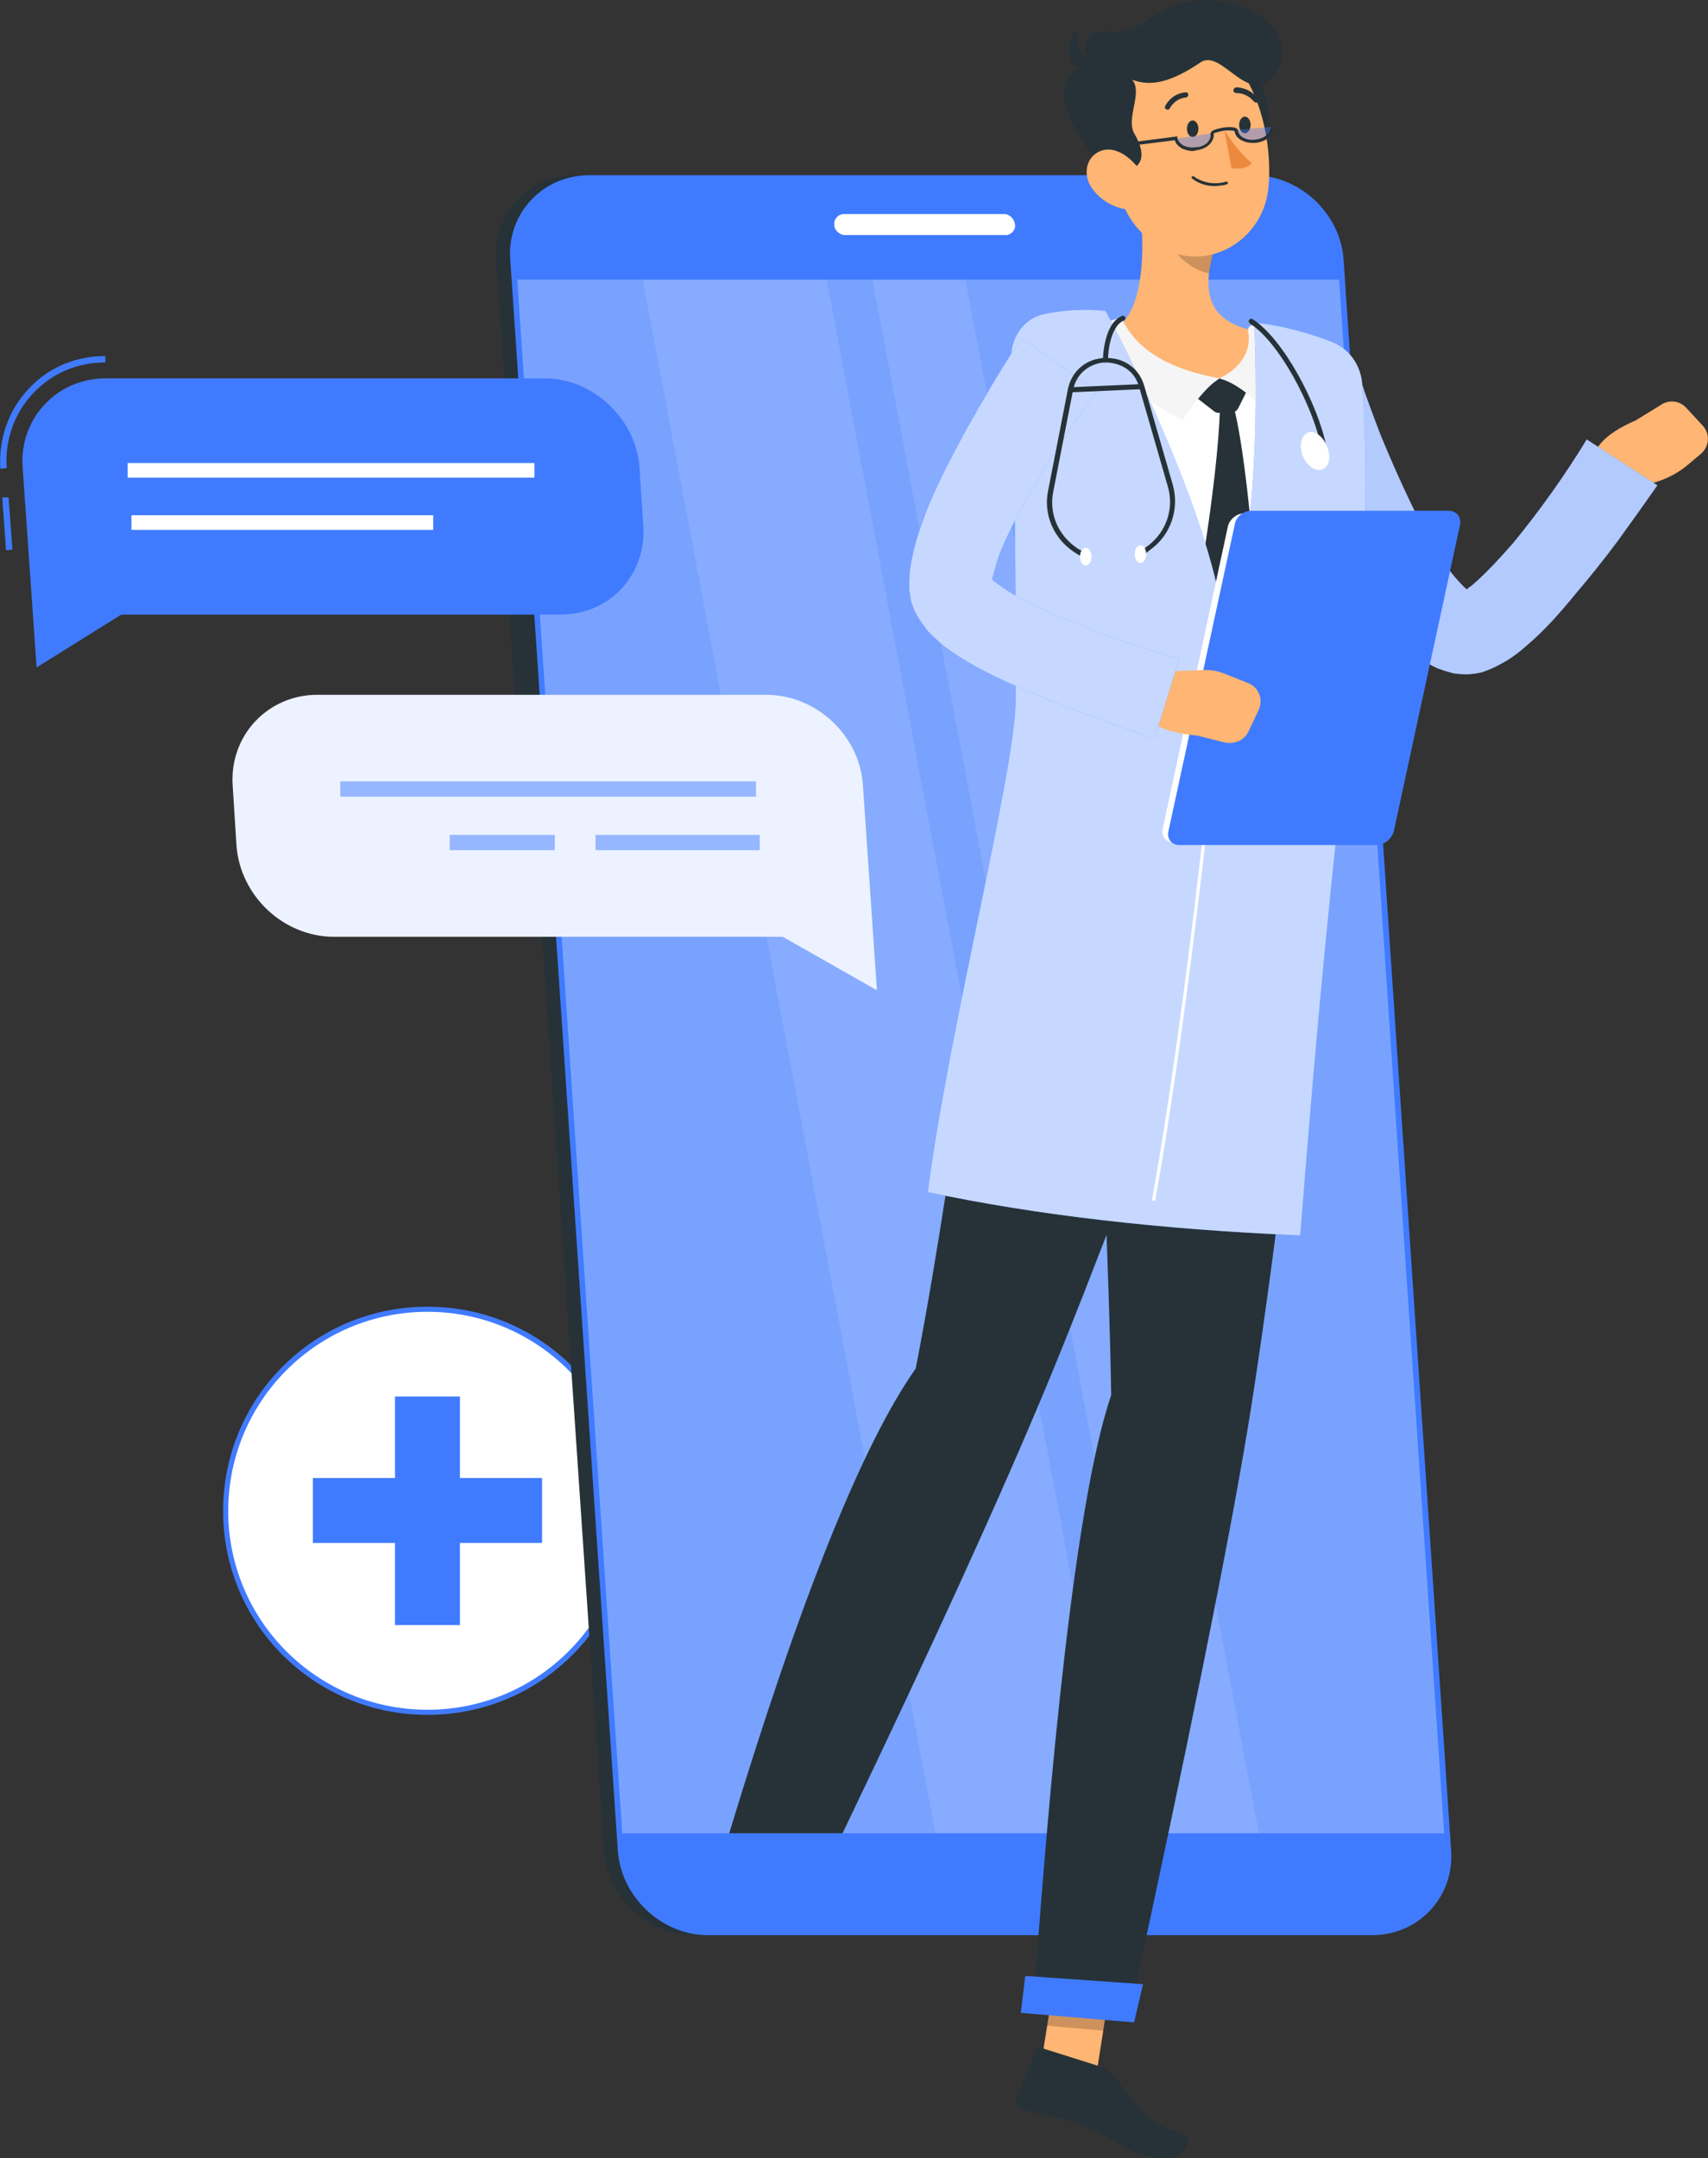 <svg version="1.2" xmlns="http://www.w3.org/2000/svg" viewBox="0.15 11.28 268.3 338.92">
	<rect x="0.15" y="11.28" width="268.3" height="338.92" fill="#333333" stroke="none"/>
	<title>autentificare-svg</title>
	<style>
		.s0 { fill: #ffffff } 
		.s1 { fill: #407bff } 
		.s2 { fill: #263238 } 
		.s3 { opacity: .3;fill: #ffffff } 
		.s4 { opacity: .1;fill: #ffffff } 
		.s5 { fill: #ffb573 } 
		.s6 { opacity: .2;fill: #000000 } 
		.s7 { fill: #f5f5f5 } 
		.s8 { fill: #ed893e } 
		.s9 { opacity: .4;fill: #407bff } 
		.s10 { opacity: .7;fill: #ffffff } 
		.s11 { opacity: .1;fill: #407bff } 
		.s12 { opacity: .5;fill: #407bff } 
	</style>
	<g id="Background Complete">
	</g>
	<g id="Shadow">
	</g>
	<g id="Cross icon">
		<g id="&lt;Group&gt;">
			<g id="&lt;Group&gt;">
				<circle id="&lt;Path&gt;" class="s0" cx="67.3" cy="248.5" r="31.7"/>
				<path id="&lt;Compound Path&gt;" fill-rule="evenodd" class="s1" d="m67.3 216.5c17.8 0 32.1 14.3 32.1 32.1 0 17.7-14.3 32-32.1 32-17.8 0-32.1-14.3-32.1-32 0-17.8 14.3-32.1 32.1-32.1zm-31.3 32.1c0 17.2 14 31.2 31.3 31.2 17.3 0 31.3-14 31.3-31.2 0-17.3-14-31.3-31.3-31.3-17.3 0-31.3 14-31.3 31.3z"/>
			</g>
			<g id="&lt;Group&gt;">
				<path id="&lt;Path&gt;" class="s1" d="m62.2 230.6h10.2v35.9h-10.2z"/>
				<path id="&lt;Path&gt;" class="s1" d="m49.3 243.4h36v10.2h-36z"/>
			</g>
		</g>
	</g>
	<g id="Character">
		<g id="&lt;Group&gt;">
			<g id="&lt;Group&gt;">
				<path id="&lt;Path&gt;" class="s2" d="m95 301.9l-16.9-249.9c-0.5-7.2 5.1-13.2 12.4-13.2h104.3c7.3 0 13.7 6 14.2 13.2l16.9 249.9c0.5 7.3-5.1 13.3-12.4 13.3h-104.4c-7.3 0-13.6-6-14.1-13.3z"/>
				<path id="&lt;Path&gt;" class="s2" d="m82.1 136.9l-3.2-47.8c-0.2-2.1 1.4-3.7 3.4-3.7h2.7c2 0 3.8 1.6 3.9 3.7l3.2 47.8c0.2 2-1.4 3.7-3.4 3.7h-2.7c-2 0-3.8-1.7-3.9-3.7z"/>
				<path id="&lt;Path&gt;" class="s1" d="m207.3 105.7l-1.2-17.3c-0.1-1.7 1.2-3 2.8-3h2.7c1.6 0 3.1 1.3 3.2 3l1.2 17.3c0.1 1.6-1.2 3-2.9 3h-2.6c-1.6 0-3.1-1.4-3.2-3z"/>
				<path id="&lt;Path&gt;" class="s1" d="m209.4 136.5l-1.2-17.3c-0.1-1.6 1.2-3 2.8-3h2.7c1.6 0 3.1 1.4 3.2 3l1.1 17.3c0.2 1.6-1.1 3-2.8 3h-2.6c-1.7 0-3.1-1.4-3.2-3z"/>
				<path id="&lt;Path&gt;" class="s1" d="m97.2 301.9l-16.9-249.9c-0.5-7.2 5.1-13.2 12.4-13.2h104.3c7.3 0 13.7 6 14.2 13.2l16.9 249.9c0.5 7.3-5.1 13.3-12.4 13.3h-104.4c-7.2 0-13.6-6-14.1-13.3z"/>
				<path id="&lt;Path&gt;" class="s3" d="m97.9 299.2l-16.5-244h129.1l16.5 244z"/>
				<path id="&lt;Path&gt;" class="s4" d="m147.1 299.2l-46-244h28.9l46 244z"/>
				<path id="&lt;Path&gt;" class="s4" d="m183.2 299.2l-46-244h14.6l46.1 244z"/>
				<path id="&lt;Path&gt;" class="s0" d="m159.6 46.6c0.1 0.8-0.6 1.6-1.5 1.6h-25.2c-0.9 0-1.7-0.8-1.7-1.6-0.1-0.9 0.6-1.7 1.5-1.7h25.2c0.9 0 1.6 0.8 1.7 1.7z"/>
			</g>
			<g id="&lt;Group&gt;">
				<path id="&lt;Path&gt;" class="s5" d="m166.3 318.9l8.8 0.8-3.2 20.4-8.8-0.9z"/>
				<path id="&lt;Path&gt;" class="s2" d="m174.8 337.1c5.1 5.5 4.2 7.2 11.2 9.3 1.5 0.5 0.7 3.8-2.9 3.8-5.1 0-7-2.6-11.8-4.7-4-1.7-7.2-1.9-10.5-2.9-0.8-0.3-1.3-1.2-0.9-2l3-7.3c0.1-0.3 0.4-0.5 0.8-0.4l9.2 2.9c0.8 0.2 1.4 0.7 1.9 1.3z"/>
				<path id="&lt;Path&gt;" class="s6" d="m175.1 319.7l-1.6 10.5-8.9-0.8 1.7-10.5z"/>
				<path id="&lt;Path&gt;" class="s0" d="m168.7 62.6c11.6-1.4 23.1-0.4 34.7 1.8 3.9 0.8 6.9 4 7.4 8 1.2 11 2.6 35.8-2.9 72.8q0 0-47.3-4c-0.1-6.7 4.7-37.3 0.7-69-0.6-4.8 2.7-9 7.4-9.6z"/>
				<path id="&lt;Path&gt;" class="s2" d="m196.3 72.1l-1.7 3.4c-0.2 0.3-0.5 0.5-0.9 0.5l-1.9 0.1q-0.5 0.1-0.9-0.2l-3.1-2.4 3.9-2.8z"/>
				<path id="&lt;Path&gt;" class="s2" d="m191.8 75.2q1.3-0.5 2.1-0.2c1.5 5.3 3.1 20.3 3.3 27q-4.5 13.1-6 14.5l-2.3-15.9q2.6-16.2 2.9-25.4z"/>
				<path id="&lt;Path&gt;" class="s5" d="m190.8 50.7c-1.4 5-1.8 10.4 5.4 12.3 2 2.8 3.2 8.2-4.5 7.7-7.7-0.5-12.2-4.7-15.6-8.3 4.6-4.2 3.7-16.1 2.6-22.6z"/>
				<path id="&lt;Path&gt;" class="s7" d="m174.1 61.9c0.6-0.3 1.2-0.5 1.7-0.6 0.3-0.1 0.6 0.1 0.7 0.3 0.8 1.3 3 6.9 15.2 9.1-2 1.2-4.7 4.8-5.8 6.6-3.7-1.9-13.1-7.6-12.2-14.9 0-0.2 0.2-0.4 0.4-0.5z"/>
				<path id="&lt;Path&gt;" class="s7" d="m196.2 63.3c-0.1-0.5 0.3-1 0.8-0.9 0.5 0.1 1 0.3 1.2 0.4q0.2 0 0.3 0.1c0.9 0.9 6 8.2 1.2 14.1-1-1.6-4.4-5.3-8-6.3 3.4-1.6 5.1-4.4 4.5-7.4z"/>
				<path id="&lt;Path&gt;" class="s6" d="m183.7 44.2l7.1 6.5c-0.3 1.2-0.6 2.4-0.7 3.5-2.8-0.4-6.5-3.6-6.7-6.5-0.1-1.4 0-2.8 0.3-3.5z"/>
				<path id="&lt;Path&gt;" class="s2" d="m193.2 20.1c6.1 2.4 6.6 7.5 5.9 13-0.6 5.5-6.5 1.9-7.9-1.6-1.3-3.4-6.5-14.7 2-11.4z"/>
				<path id="&lt;Path&gt;" class="s5" d="m188.3 17.3c9 2.6 11.9 15.5 11.1 23.5-0.9 9-11.1 14.2-18.6 8.2-5-4-5.5-9.2-7.3-17.9-1.7-8.7 6-16.3 14.8-13.8z"/>
				<path id="&lt;Path&gt;" class="s2" d="m171.8 21.6c-1.1-1-3.2-5.9 2.8-5.4 5.9 0.6 7.6-5.8 16.7-4.8 9 1.1 12.5 7.6 8.8 11.9-4 4.6-8.1-4.5-11.4-2.2-4.3 2.9-7.6 3.9-10.7 2.7 1.7 2-1 6 0.3 8.4 1.4 2.4 2.9 6.5-4.4 6.1-9.8-11.6-7.1-16.4-2.1-16.7z"/>
				<path id="&lt;Path&gt;" class="s2" d="m173 22.2q-3.8-1.8-3.8-6.4c-2 3.4-1.8 7.4 3.8 6.4z"/>
				<path id="&lt;Path&gt;" class="s2" d="m192 40.4c-2.7 0.5-4.5-1-4.6-1.1-0.1 0-0.1-0.2 0-0.3 0.1 0 0.2-0.1 0.3 0 0 0 2.1 1.7 5.1 0.8 0.1 0 0.2 0 0.2 0.2 0.1 0.1 0 0.2-0.1 0.2q-0.5 0.2-0.9 0.2z"/>
				<path id="&lt;Path&gt;" class="s5" d="m173.3 34.9c2.8-0.8 5.6 2.2 6.7 4.4 1.2 2.6 0.3 5.3-2.6 4.9-2-0.2-4.2-1.3-5.6-3.2-1.7-2.2-1.1-5.3 1.5-6.1z"/>
				<path id="&lt;Path&gt;" class="s2" d="m174.7 230.4q-0.4-26.1-3.7-88.3l36.8 3.1q-7.3 64.1-11.7 90.7-4.6 27.7-18.7 92.6l-15-1.3q5.4-76.6 12.3-96.8z"/>
				<path id="&lt;Path&gt;" class="s1" d="m178.3 328.9l-17.8-1.5 0.7-5.8 18.5 1.3z"/>
				<ellipse id="&lt;Path&gt;" class="s2" cx="187.5" cy="31.5" rx=".9" ry="1.3"/>
				<ellipse id="&lt;Path&gt;" class="s2" cx="195.7" cy="30.9" rx=".9" ry="1.3"/>
				<path id="&lt;Path&gt;" class="s8" d="m192.5 31.8q2.3 3.5 4.3 5.1-1 1.1-3.2 0.8z"/>
				<g id="&lt;Group&gt;">
					<path id="&lt;Path&gt;" class="s9" d="m200 31.2c0.2 1.1-1 2.1-2.6 2.3-1.5 0.2-3-0.7-3.2-1.8"/>
					<path id="&lt;Path&gt;" class="s9" d="m190.6 32.2c0.2 1.2-0.9 2.2-2.5 2.5-1.6 0.3-3.1-0.5-3.3-1.6"/>
					<path id="&lt;Path&gt;" class="s2" d="m185.8 34.6c-0.6-0.4-1-0.8-1.1-1.3l-11.9 1.5-0.1-0.5 12.4-1.6v0.3c0.1 0.4 0.4 0.8 0.9 1.1 0.6 0.3 1.2 0.4 2 0.3 0.7 0 1.3-0.3 1.8-0.7 0.4-0.5 0.6-0.9 0.5-1.4 0-0.6 1.1-0.8 2.1-1 0.9-0.1 2.1-0.1 2.2 0.4 0.1 1.1 1.4 1.7 2.8 1.5 0.7-0.1 1.3-0.3 1.8-0.8 0.4-0.4 0.6-0.9 0.6-1.3l0.4-0.1c0.1 0.6-0.1 1.3-0.7 1.8-0.5 0.5-1.2 0.8-2 0.9-1.7 0.2-3.3-0.6-3.4-1.8-0.1-0.1-0.7-0.2-1.7-0.1-1 0.2-1.5 0.4-1.6 0.4 0.1 0.7-0.2 1.3-0.7 1.8-0.5 0.5-1.3 0.8-2.1 0.9q-0.3 0.1-0.5 0.1c-0.6 0-1.2-0.2-1.7-0.4z"/>
				</g>
				<path id="&lt;Path&gt;" class="s2" d="m183.5 28.5q-0.1 0-0.2-0.1c-0.2-0.1-0.2-0.3-0.1-0.5 1.1-2 3-2.1 3.1-2.1 0.3-0.1 0.5 0.1 0.5 0.4 0 0.2-0.2 0.4-0.4 0.4-0.1 0-1.6 0.1-2.5 1.7q-0.1 0.2-0.4 0.2z"/>
				<path id="&lt;Path&gt;" class="s2" d="m197.5 27.4q-0.2 0-0.4-0.2c-1.2-1.4-2.7-1.3-2.7-1.3-0.3 0-0.5-0.2-0.5-0.4 0-0.2 0.1-0.4 0.4-0.5 0 0 2-0.1 3.4 1.7q0.3 0.3 0 0.6-0.1 0.1-0.2 0.1z"/>
				<path id="&lt;Path&gt;" class="s2" d="m144 226.2c7.6-39.4 9.3-70.1 16.6-85l35.7 4q-21.3 58.6-31.7 83.6-10.8 26-32.1 70.4h-17.8q16.7-55.1 29.3-73z"/>
				<path id="&lt;Path&gt;" class="s5" d="m257.1 77.3l3.9-2.4c1.3-0.9 3-0.7 4 0.4l2.6 2.8c1.2 1.3 1.1 3.2-0.2 4.4l-1.9 1.6c-1.6 1.4-3.5 2.4-5.6 3l-5.6 1.6-3.7-3.9q-1.1-4.2 6.5-7.5z"/>
				<g id="&lt;Group&gt;">
					<g id="&lt;Group&gt;">
						<path id="&lt;Path&gt;" class="s1" d="m213.7 70.4c1 3.1 2.2 6.3 3.4 9.4q1.9 4.6 4 9.1c1.4 3 2.9 5.9 4.5 8.5 0.8 1.4 1.7 2.6 2.5 3.8 0.9 1.1 1.8 2.1 2.5 2.7 0.3 0.3 0.6 0.5 0.7 0.5-0.1 0-0.1 0-0.1 0q0 0-0.1 0c0 0-0.3-0.1-0.4-0.1-0.6-0.1-1 0-1.1 0.1-0.3 0.1 0.1-0.1 0.5-0.3 0.4-0.2 0.9-0.6 1.4-1 2.1-1.8 4.3-4.2 6.4-6.6 4.1-5 8.1-10.6 11.5-16.2l11.1 7.2c-2.1 3-4.1 5.8-6.2 8.7q-3.2 4.3-6.7 8.4c-2.3 2.8-4.7 5.6-7.9 8.3-0.8 0.7-1.7 1.4-2.8 2.1-1.1 0.6-2.2 1.3-4.1 1.9-1 0.2-2.2 0.4-3.7 0.2-0.3 0-0.8-0.1-1.1-0.2l-0.7-0.2c-0.4-0.1-0.8-0.3-1.2-0.4-1.6-0.7-2.7-1.5-3.7-2.3-2-1.6-3.4-3.2-4.6-4.8-1.3-1.6-2.4-3.1-3.4-4.7-2-3.2-3.8-6.4-5.5-9.6-1.6-3.2-3.1-6.4-4.6-9.6-1.5-3.3-2.9-6.4-4.3-9.9z"/>
					</g>
					<g id="&lt;Group&gt;" style="opacity: .6">
						<path id="&lt;Path&gt;" class="s0" d="m213.7 70.4c1 3.1 2.2 6.3 3.4 9.4q1.9 4.6 4 9.1c1.4 3 2.9 5.9 4.5 8.5 0.8 1.4 1.7 2.6 2.5 3.8 0.9 1.1 1.8 2.1 2.5 2.7 0.3 0.3 0.6 0.5 0.7 0.5-0.1 0-0.1 0-0.1 0q0 0-0.1 0c0 0-0.3-0.1-0.4-0.1-0.6-0.1-1 0-1.1 0.1-0.3 0.1 0.1-0.1 0.5-0.3 0.4-0.2 0.9-0.6 1.4-1 2.1-1.8 4.3-4.2 6.4-6.6 4.1-5 8.1-10.6 11.5-16.2l11.1 7.2c-2.1 3-4.1 5.8-6.2 8.7q-3.2 4.3-6.7 8.4c-2.3 2.8-4.7 5.6-7.9 8.3-0.8 0.7-1.7 1.4-2.8 2.1-1.1 0.6-2.2 1.3-4.1 1.9-1 0.2-2.2 0.4-3.7 0.2-0.3 0-0.8-0.1-1.1-0.2l-0.7-0.2c-0.4-0.1-0.8-0.3-1.2-0.4-1.6-0.7-2.7-1.5-3.7-2.3-2-1.6-3.4-3.2-4.6-4.8-1.3-1.6-2.4-3.1-3.4-4.7-2-3.2-3.8-6.4-5.5-9.6-1.6-3.2-3.1-6.4-4.6-9.6-1.5-3.3-2.9-6.4-4.3-9.9z"/>
					</g>
				</g>
				<g id="&lt;Group&gt;">
					<path id="&lt;Path&gt;" class="s1" d="m173.8 60.1c3.8 6.9 17.1 33.7 18.7 50.1q5.9-14.9 4.7-48.2c2.9 0.1 8.2 1.4 12.2 3 2.6 1 4.4 3.5 4.7 6.3 0.6 8.1 1.4 27.4-1.7 51.5q-4.1 32.3-8 82.5-33.1-1.4-58.5-6.8c3.1-24.6 13.7-66 13.8-77.1 0.1-14.3-0.2-42.2-0.7-53.8-0.1-3.4 2.2-6.4 5.6-7.1q4.5-0.9 9.2-0.4z"/>
					<path id="&lt;Path&gt;" class="s10" d="m173.8 60.1c3.8 6.9 17.1 33.7 18.7 50.1q5.9-14.9 4.7-48.2c2.9 0.1 8.2 1.4 12.2 3 2.6 1 4.4 3.5 4.7 6.3 0.6 8.1 1.4 27.4-1.7 51.5q-4.1 32.3-8 82.5-33.1-1.4-58.5-6.8c3.1-24.6 13.7-66 13.8-77.1 0.1-14.3-0.2-42.2-0.7-53.8-0.1-3.3 2-6.3 5.2-7q4.7-1 9.6-0.5z"/>
				</g>
				<path id="&lt;Path&gt;" class="s0" d="m181.1 199.8c5.7-31.6 10.3-78 10.7-83.6h0.5c-0.4 5.6-5 52.1-10.7 83.7z"/>
				<g id="&lt;Group&gt;">
					<path id="&lt;Path&gt;" class="s0" d="m182.8 141.4l10.2-47.3c0.2-1.2 1.4-2.2 2.6-2.2h30.5c1.2 0 1.9 1 1.7 2.2l-10.2 47.3c-0.3 1.2-1.5 2.2-2.7 2.2h-30.4c-1.2 0-2-1-1.7-2.2z"/>
					<path id="&lt;Path&gt;" class="s1" d="m183.7 141.8l10.4-48.1c0.2-1.3 1.4-2.2 2.6-2.2h31c1.2 0 2 0.9 1.8 2.2l-10.4 48.1c-0.3 1.2-1.5 2.2-2.7 2.2h-31c-1.2 0-2-1-1.7-2.2z"/>
				</g>
				<path id="&lt;Path&gt;" class="s5" d="m181.9 116.8l7.7-0.3q1.4 0 2.7 0.5l4 1.6c1.6 0.7 2.3 2.5 1.6 4.1l-1.6 3.4c-0.6 1.4-2.2 2.1-3.7 1.8l-4.4-1.1q-8.3-0.7-8.6-5z"/>
				<g id="&lt;Group&gt;">
					<g id="&lt;Group&gt;">
						<path id="&lt;Path&gt;" class="s1" d="m172.5 72.8c-1.9 2.4-3.7 5.1-5.5 7.7q-2.6 3.9-4.9 8c-1.6 2.6-3 5.4-4.2 8-0.6 1.4-1.1 2.7-1.4 3.9-0.4 1.2-0.6 2.3-0.6 2.8q0 0.1 0 0 0-0.2 0-0.5-0.1-0.2-0.1-0.3c-0.1-0.2-0.1-0.2-0.1-0.3-0.2-0.3-0.3-0.4-0.2-0.3 0 0 0.3 0.3 0.7 0.7 0.8 0.6 1.9 1.4 3.1 2.1 2.5 1.4 5.3 2.7 8.2 3.9q4.3 1.8 8.8 3.4c3 1 6.1 2 9.1 2.8l-3.9 12.6c-3.2-1.1-6.3-2.2-9.5-3.4q-4.7-1.7-9.5-3.7c-3.1-1.3-6.3-2.7-9.5-4.5-1.6-0.9-3.2-1.9-5-3.3-0.8-0.8-1.8-1.5-2.7-2.8q-0.7-0.9-1.5-2.4c-0.1-0.3-0.2-0.5-0.3-0.8q-0.2-0.5-0.3-1-0.1-0.5-0.1-1.1-0.1-0.1-0.1-0.2v-0.1-0.2c-0.1-2.9 0.4-5 0.9-6.9 0.5-2 1.2-3.7 1.8-5.4 1.4-3.4 2.9-6.5 4.5-9.5 1.6-3.1 3.3-6 5-8.9 1.7-3 3.5-5.8 5.4-8.7z"/>
					</g>
					<g id="&lt;Group&gt;" style="opacity: .7">
						<path id="&lt;Path&gt;" class="s0" d="m172.5 72.8c-1.9 2.4-3.7 5.1-5.5 7.7q-2.6 3.9-4.9 8c-1.6 2.6-3 5.4-4.2 8-0.6 1.4-1.1 2.7-1.4 3.9-0.4 1.2-0.6 2.3-0.6 2.8q0 0.1 0 0 0-0.2 0-0.5-0.1-0.2-0.1-0.3c-0.1-0.2-0.1-0.2-0.1-0.3-0.2-0.3-0.3-0.4-0.2-0.3 0 0 0.3 0.3 0.7 0.7 0.8 0.6 1.9 1.4 3.1 2.1 2.5 1.4 5.3 2.7 8.2 3.9q4.3 1.8 8.8 3.4c3 1 6.1 2 9.1 2.8l-3.9 12.6c-3.2-1.1-6.3-2.2-9.5-3.4q-4.7-1.7-9.5-3.7c-3.1-1.3-6.3-2.7-9.5-4.5-1.6-0.9-3.2-1.9-5-3.3-0.8-0.8-1.8-1.5-2.7-2.8q-0.7-0.9-1.5-2.4c-0.1-0.3-0.2-0.5-0.3-0.8q-0.2-0.5-0.3-1-0.1-0.5-0.1-1.1-0.1-0.1-0.1-0.2v-0.1-0.2c-0.1-2.9 0.4-5 0.9-6.9 0.5-2 1.2-3.7 1.8-5.4 1.4-3.4 2.9-6.5 4.5-9.5 1.6-3.1 3.3-6 5-8.9 1.7-3 3.5-5.8 5.4-8.7z"/>
					</g>
				</g>
				<path id="&lt;Path&gt;" class="s2" d="m170.5 99l-1.6-1c-3.2-2.1-4.9-5.9-4.1-9.7l3.1-15.9c0.6-2.9 2.9-4.8 5.8-4.9 3-0.1 5.4 1.6 6.2 4.4l4.5 15.6c1 3.7-0.3 7.7-3.4 10l-1.4 1.1c-0.2 0.2-0.5 0.1-0.6 0-0.1-0.2-0.1-0.5 0.1-0.6l1.5-1.1c2.8-2.2 4-5.8 3-9.2l-4.5-15.6c-0.8-3-3.4-3.9-5.4-3.9-1.9 0.1-4.4 1.3-5 4.4l-3.1 15.9c-0.7 3.5 0.8 6.9 3.8 8.9l1.5 0.9c0.2 0.2 0.3 0.4 0.1 0.6q-0.1 0.2-0.3 0.2-0.1 0-0.2-0.1z"/>
				<path id="&lt;Path&gt;" class="s2" d="m167.9 72.5c0-0.2 0.2-0.4 0.4-0.4l11.2-0.5c0.2 0.1 0.4 0.2 0.4 0.4 0 0.2-0.1 0.4-0.4 0.4l-11.2 0.5c-0.2 0-0.4-0.2-0.4-0.4z"/>
				<path id="&lt;Path&gt;" class="s2" d="m173.7 68.2c-0.2 0-0.3-0.1-0.3-0.4 0-0.5 0.2-5.8 3-6.9 0.2-0.1 0.4 0 0.5 0.2 0.1 0.2 0 0.4-0.2 0.5-1.9 0.8-2.5 4.3-2.5 6.3 0 0.2-0.2 0.3-0.4 0.3q0 0-0.1 0z"/>
				<path id="&lt;Path&gt;" class="s2" d="m207.7 81.5c-1.3-6.4-6.6-16.5-11.2-19.4-0.2-0.2-0.3-0.4-0.1-0.6 0.1-0.2 0.3-0.2 0.5-0.1 4.8 3 10.3 13.4 11.6 20 0 0.2-0.1 0.4-0.3 0.4q-0.1 0-0.1 0c-0.2 0-0.3-0.1-0.4-0.3z"/>
				<path id="&lt;Path&gt;" class="s0" d="m205.6 79.2c1-0.4 2.4 0.6 3 2.2 0.7 1.6 0.3 3.2-0.7 3.6-1.1 0.4-2.4-0.5-3.1-2.1-0.6-1.6-0.3-3.2 0.8-3.7z"/>
				<ellipse id="&lt;Path&gt;" class="s0" cx="179.3" cy="98.3" rx=".9" ry="1.4"/>
				<ellipse id="&lt;Path&gt;" class="s0" cx="170.7" cy="98.7" rx=".9" ry="1.4"/>
			</g>
		</g>
	</g>
	<g id="Chat">
		<g id="&lt;Group&gt;">
			<g id="&lt;Group&gt;">
				<path id="&lt;Path&gt;" class="s1" d="m4.6 72.4c3.1-3.4 7.4-5.2 12.1-5.2v1c-4.4 0-8.4 1.7-11.4 4.9-2.9 3.1-4.4 7.3-4.1 11.7l-1 0.1c-0.3-4.7 1.3-9.2 4.4-12.5z"/>
				<path id="&lt;Path&gt;" class="s1" d="m0.5 89.4h1l0.6 8.2-1 0.1z"/>
				<path id="&lt;Path&gt;" class="s1" d="m16.7 70.7h69c7.6 0 14.3 6.3 14.9 13.9l0.6 9.3c0.5 7.7-5.3 13.9-13 13.9h-69l-13.3 8.3-2.2-31.5c-0.5-7.6 5.4-13.9 13-13.9z"/>
				<path id="&lt;Path&gt;" class="s0" d="m20.2 84h63.9v2.3h-63.9z"/>
				<path id="&lt;Path&gt;" class="s0" d="m20.8 92.2h47.4v2.3h-47.4z"/>
			</g>
			<g id="&lt;Group&gt;">
				<g id="&lt;Group&gt;">
					<path id="&lt;Path&gt;" class="s0" d="m135.7 134.6l2.2 32.2-14.8-8.4h-70.5c-7.9 0-14.7-6.4-15.3-14.3l-0.6-9.5c-0.5-7.8 5.5-14.2 13.3-14.2h70.5c7.9 0 14.7 6.4 15.2 14.2z"/>
					<path id="&lt;Path&gt;" class="s11" d="m135.7 134.6l2.2 32.2-14.8-8.4h-70.5c-7.9 0-14.7-6.4-15.3-14.3l-0.6-9.5c-0.5-7.8 5.5-14.2 13.3-14.2h70.5c7.9 0 14.7 6.4 15.2 14.2z"/>
				</g>
				<path id="&lt;Path&gt;" class="s12" d="m53.6 134h65.3v2.4h-65.3z"/>
				<path id="&lt;Path&gt;" class="s12" d="m93.7 142.4h25.8v2.4h-25.8z"/>
				<path id="&lt;Path&gt;" class="s12" d="m70.8 142.4h16.5v2.4h-16.5z"/>
			</g>
		</g>
	</g>
</svg>